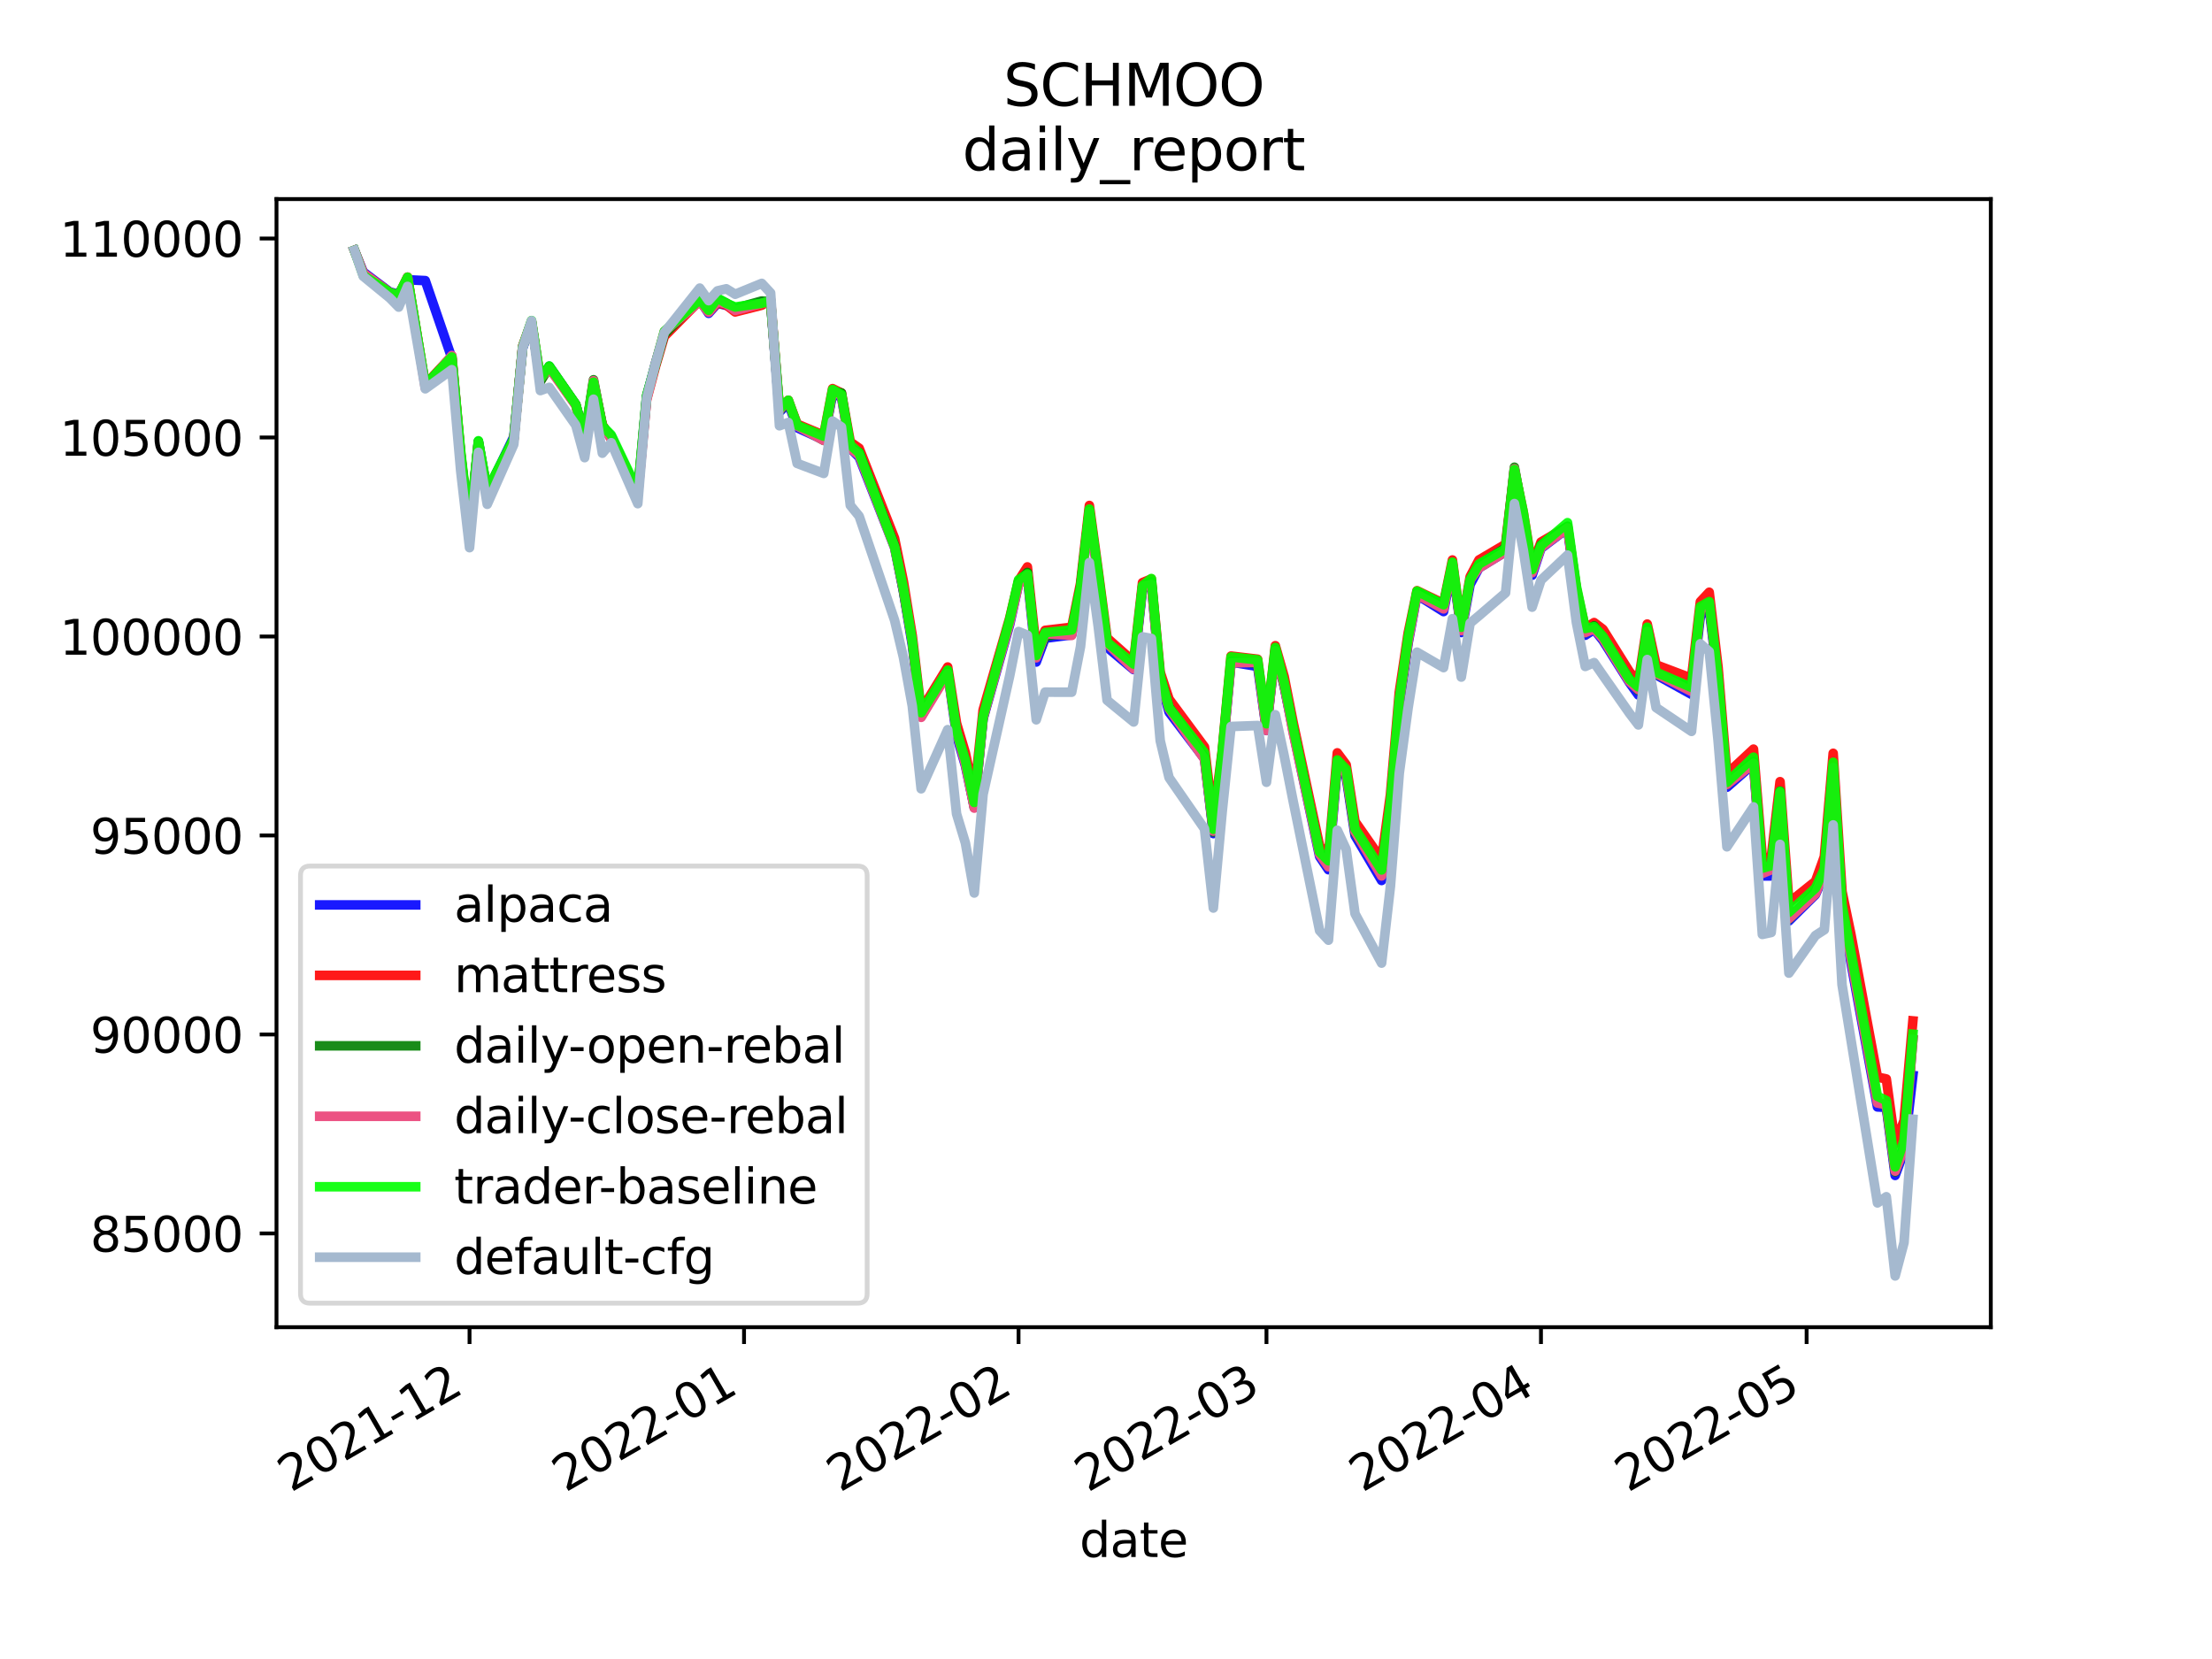 <?xml version="1.0" encoding="utf-8" standalone="no"?>
<!DOCTYPE svg PUBLIC "-//W3C//DTD SVG 1.1//EN"
  "http://www.w3.org/Graphics/SVG/1.1/DTD/svg11.dtd">
<svg height="345.6pt" version="1.1" viewBox="0 0 460.8 345.6" width="460.8pt" xmlns="http://www.w3.org/2000/svg" xmlns:xlink="http://www.w3.org/1999/xlink">
 <defs>
  <style type="text/css">*{stroke-linecap:butt;stroke-linejoin:round;}</style>
 </defs>
 <g id="figure_1">
  <g id="patch_1">
   <path d="M 0 345.6 
L 460.8 345.6 
L 460.8 0 
L 0 0 
z
" style="fill:#ffffff;"/>
  </g>
  <g id="axes_1">
   <g id="patch_2">
    <path d="M 57.6 276.48 
L 414.72 276.48 
L 414.72 41.472 
L 57.6 41.472 
z
" style="fill:#ffffff;"/>
   </g>
   <g id="matplotlib.axis_1">
    <g id="xtick_1">
     <g id="line2d_1">
      <defs>
       <path d="M 0 0 
L 0 3.5 
" id="m6a937d0470" style="stroke:#000000;stroke-width:0.8;"/>
      </defs>
      <g>
       <use style="stroke:#000000;stroke-width:0.8;" x="97.813" xlink:href="#m6a937d0470" y="276.48"/>
      </g>
     </g>
     <g id="text_1">
      <!-- 2021-12 -->
      <g transform="translate(60.588 310.952)rotate(-30)scale(0.1 -0.1)">
       <defs>
        <path d="M 1228 531 
L 3431 531 
L 3431 0 
L 469 0 
L 469 531 
Q 828 903 1448 1529 
Q 2069 2156 2228 2338 
Q 2531 2678 2651 2914 
Q 2772 3150 2772 3378 
Q 2772 3750 2511 3984 
Q 2250 4219 1831 4219 
Q 1534 4219 1204 4116 
Q 875 4013 500 3803 
L 500 4441 
Q 881 4594 1212 4672 
Q 1544 4750 1819 4750 
Q 2544 4750 2975 4387 
Q 3406 4025 3406 3419 
Q 3406 3131 3298 2873 
Q 3191 2616 2906 2266 
Q 2828 2175 2409 1742 
Q 1991 1309 1228 531 
z
" id="DejaVuSans-32" transform="scale(0.016)"/>
        <path d="M 2034 4250 
Q 1547 4250 1301 3770 
Q 1056 3291 1056 2328 
Q 1056 1369 1301 889 
Q 1547 409 2034 409 
Q 2525 409 2770 889 
Q 3016 1369 3016 2328 
Q 3016 3291 2770 3770 
Q 2525 4250 2034 4250 
z
M 2034 4750 
Q 2819 4750 3233 4129 
Q 3647 3509 3647 2328 
Q 3647 1150 3233 529 
Q 2819 -91 2034 -91 
Q 1250 -91 836 529 
Q 422 1150 422 2328 
Q 422 3509 836 4129 
Q 1250 4750 2034 4750 
z
" id="DejaVuSans-30" transform="scale(0.016)"/>
        <path d="M 794 531 
L 1825 531 
L 1825 4091 
L 703 3866 
L 703 4441 
L 1819 4666 
L 2450 4666 
L 2450 531 
L 3481 531 
L 3481 0 
L 794 0 
L 794 531 
z
" id="DejaVuSans-31" transform="scale(0.016)"/>
        <path d="M 313 2009 
L 1997 2009 
L 1997 1497 
L 313 1497 
L 313 2009 
z
" id="DejaVuSans-2d" transform="scale(0.016)"/>
       </defs>
       <use xlink:href="#DejaVuSans-32"/>
       <use x="63.623" xlink:href="#DejaVuSans-30"/>
       <use x="127.246" xlink:href="#DejaVuSans-32"/>
       <use x="190.869" xlink:href="#DejaVuSans-31"/>
       <use x="254.492" xlink:href="#DejaVuSans-2d"/>
       <use x="290.576" xlink:href="#DejaVuSans-31"/>
       <use x="354.199" xlink:href="#DejaVuSans-32"/>
      </g>
     </g>
    </g>
    <g id="xtick_2">
     <g id="line2d_2">
      <g>
       <use style="stroke:#000000;stroke-width:0.8;" x="154.996" xlink:href="#m6a937d0470" y="276.48"/>
      </g>
     </g>
     <g id="text_2">
      <!-- 2022-01 -->
      <g transform="translate(117.772 310.952)rotate(-30)scale(0.1 -0.1)">
       <use xlink:href="#DejaVuSans-32"/>
       <use x="63.623" xlink:href="#DejaVuSans-30"/>
       <use x="127.246" xlink:href="#DejaVuSans-32"/>
       <use x="190.869" xlink:href="#DejaVuSans-32"/>
       <use x="254.492" xlink:href="#DejaVuSans-2d"/>
       <use x="290.576" xlink:href="#DejaVuSans-30"/>
       <use x="354.199" xlink:href="#DejaVuSans-31"/>
      </g>
     </g>
    </g>
    <g id="xtick_3">
     <g id="line2d_3">
      <g>
       <use style="stroke:#000000;stroke-width:0.8;" x="212.18" xlink:href="#m6a937d0470" y="276.48"/>
      </g>
     </g>
     <g id="text_3">
      <!-- 2022-02 -->
      <g transform="translate(174.955 310.952)rotate(-30)scale(0.1 -0.1)">
       <use xlink:href="#DejaVuSans-32"/>
       <use x="63.623" xlink:href="#DejaVuSans-30"/>
       <use x="127.246" xlink:href="#DejaVuSans-32"/>
       <use x="190.869" xlink:href="#DejaVuSans-32"/>
       <use x="254.492" xlink:href="#DejaVuSans-2d"/>
       <use x="290.576" xlink:href="#DejaVuSans-30"/>
       <use x="354.199" xlink:href="#DejaVuSans-32"/>
      </g>
     </g>
    </g>
    <g id="xtick_4">
     <g id="line2d_4">
      <g>
       <use style="stroke:#000000;stroke-width:0.8;" x="263.829" xlink:href="#m6a937d0470" y="276.48"/>
      </g>
     </g>
     <g id="text_4">
      <!-- 2022-03 -->
      <g transform="translate(226.605 310.952)rotate(-30)scale(0.1 -0.1)">
       <defs>
        <path d="M 2597 2516 
Q 3050 2419 3304 2112 
Q 3559 1806 3559 1356 
Q 3559 666 3084 287 
Q 2609 -91 1734 -91 
Q 1441 -91 1130 -33 
Q 819 25 488 141 
L 488 750 
Q 750 597 1062 519 
Q 1375 441 1716 441 
Q 2309 441 2620 675 
Q 2931 909 2931 1356 
Q 2931 1769 2642 2001 
Q 2353 2234 1838 2234 
L 1294 2234 
L 1294 2753 
L 1863 2753 
Q 2328 2753 2575 2939 
Q 2822 3125 2822 3475 
Q 2822 3834 2567 4026 
Q 2313 4219 1838 4219 
Q 1578 4219 1281 4162 
Q 984 4106 628 3988 
L 628 4550 
Q 988 4650 1302 4700 
Q 1616 4750 1894 4750 
Q 2613 4750 3031 4423 
Q 3450 4097 3450 3541 
Q 3450 3153 3228 2886 
Q 3006 2619 2597 2516 
z
" id="DejaVuSans-33" transform="scale(0.016)"/>
       </defs>
       <use xlink:href="#DejaVuSans-32"/>
       <use x="63.623" xlink:href="#DejaVuSans-30"/>
       <use x="127.246" xlink:href="#DejaVuSans-32"/>
       <use x="190.869" xlink:href="#DejaVuSans-32"/>
       <use x="254.492" xlink:href="#DejaVuSans-2d"/>
       <use x="290.576" xlink:href="#DejaVuSans-30"/>
       <use x="354.199" xlink:href="#DejaVuSans-33"/>
      </g>
     </g>
    </g>
    <g id="xtick_5">
     <g id="line2d_5">
      <g>
       <use style="stroke:#000000;stroke-width:0.8;" x="321.013" xlink:href="#m6a937d0470" y="276.48"/>
      </g>
     </g>
     <g id="text_5">
      <!-- 2022-04 -->
      <g transform="translate(283.788 310.952)rotate(-30)scale(0.1 -0.1)">
       <defs>
        <path d="M 2419 4116 
L 825 1625 
L 2419 1625 
L 2419 4116 
z
M 2253 4666 
L 3047 4666 
L 3047 1625 
L 3713 1625 
L 3713 1100 
L 3047 1100 
L 3047 0 
L 2419 0 
L 2419 1100 
L 313 1100 
L 313 1709 
L 2253 4666 
z
" id="DejaVuSans-34" transform="scale(0.016)"/>
       </defs>
       <use xlink:href="#DejaVuSans-32"/>
       <use x="63.623" xlink:href="#DejaVuSans-30"/>
       <use x="127.246" xlink:href="#DejaVuSans-32"/>
       <use x="190.869" xlink:href="#DejaVuSans-32"/>
       <use x="254.492" xlink:href="#DejaVuSans-2d"/>
       <use x="290.576" xlink:href="#DejaVuSans-30"/>
       <use x="354.199" xlink:href="#DejaVuSans-34"/>
      </g>
     </g>
    </g>
    <g id="xtick_6">
     <g id="line2d_6">
      <g>
       <use style="stroke:#000000;stroke-width:0.8;" x="376.352" xlink:href="#m6a937d0470" y="276.48"/>
      </g>
     </g>
     <g id="text_6">
      <!-- 2022-05 -->
      <g transform="translate(339.127 310.952)rotate(-30)scale(0.1 -0.1)">
       <defs>
        <path d="M 691 4666 
L 3169 4666 
L 3169 4134 
L 1269 4134 
L 1269 2991 
Q 1406 3038 1543 3061 
Q 1681 3084 1819 3084 
Q 2600 3084 3056 2656 
Q 3513 2228 3513 1497 
Q 3513 744 3044 326 
Q 2575 -91 1722 -91 
Q 1428 -91 1123 -41 
Q 819 9 494 109 
L 494 744 
Q 775 591 1075 516 
Q 1375 441 1709 441 
Q 2250 441 2565 725 
Q 2881 1009 2881 1497 
Q 2881 1984 2565 2268 
Q 2250 2553 1709 2553 
Q 1456 2553 1204 2497 
Q 953 2441 691 2322 
L 691 4666 
z
" id="DejaVuSans-35" transform="scale(0.016)"/>
       </defs>
       <use xlink:href="#DejaVuSans-32"/>
       <use x="63.623" xlink:href="#DejaVuSans-30"/>
       <use x="127.246" xlink:href="#DejaVuSans-32"/>
       <use x="190.869" xlink:href="#DejaVuSans-32"/>
       <use x="254.492" xlink:href="#DejaVuSans-2d"/>
       <use x="290.576" xlink:href="#DejaVuSans-30"/>
       <use x="354.199" xlink:href="#DejaVuSans-35"/>
      </g>
     </g>
    </g>
    <g id="text_7">
     <!-- date -->
     <g transform="translate(224.885 324.351)scale(0.1 -0.1)">
      <defs>
       <path d="M 2906 2969 
L 2906 4863 
L 3481 4863 
L 3481 0 
L 2906 0 
L 2906 525 
Q 2725 213 2448 61 
Q 2172 -91 1784 -91 
Q 1150 -91 751 415 
Q 353 922 353 1747 
Q 353 2572 751 3078 
Q 1150 3584 1784 3584 
Q 2172 3584 2448 3432 
Q 2725 3281 2906 2969 
z
M 947 1747 
Q 947 1113 1208 752 
Q 1469 391 1925 391 
Q 2381 391 2643 752 
Q 2906 1113 2906 1747 
Q 2906 2381 2643 2742 
Q 2381 3103 1925 3103 
Q 1469 3103 1208 2742 
Q 947 2381 947 1747 
z
" id="DejaVuSans-64" transform="scale(0.016)"/>
       <path d="M 2194 1759 
Q 1497 1759 1228 1600 
Q 959 1441 959 1056 
Q 959 750 1161 570 
Q 1363 391 1709 391 
Q 2188 391 2477 730 
Q 2766 1069 2766 1631 
L 2766 1759 
L 2194 1759 
z
M 3341 1997 
L 3341 0 
L 2766 0 
L 2766 531 
Q 2569 213 2275 61 
Q 1981 -91 1556 -91 
Q 1019 -91 701 211 
Q 384 513 384 1019 
Q 384 1609 779 1909 
Q 1175 2209 1959 2209 
L 2766 2209 
L 2766 2266 
Q 2766 2663 2505 2880 
Q 2244 3097 1772 3097 
Q 1472 3097 1187 3025 
Q 903 2953 641 2809 
L 641 3341 
Q 956 3463 1253 3523 
Q 1550 3584 1831 3584 
Q 2591 3584 2966 3190 
Q 3341 2797 3341 1997 
z
" id="DejaVuSans-61" transform="scale(0.016)"/>
       <path d="M 1172 4494 
L 1172 3500 
L 2356 3500 
L 2356 3053 
L 1172 3053 
L 1172 1153 
Q 1172 725 1289 603 
Q 1406 481 1766 481 
L 2356 481 
L 2356 0 
L 1766 0 
Q 1100 0 847 248 
Q 594 497 594 1153 
L 594 3053 
L 172 3053 
L 172 3500 
L 594 3500 
L 594 4494 
L 1172 4494 
z
" id="DejaVuSans-74" transform="scale(0.016)"/>
       <path d="M 3597 1894 
L 3597 1613 
L 953 1613 
Q 991 1019 1311 708 
Q 1631 397 2203 397 
Q 2534 397 2845 478 
Q 3156 559 3463 722 
L 3463 178 
Q 3153 47 2828 -22 
Q 2503 -91 2169 -91 
Q 1331 -91 842 396 
Q 353 884 353 1716 
Q 353 2575 817 3079 
Q 1281 3584 2069 3584 
Q 2775 3584 3186 3129 
Q 3597 2675 3597 1894 
z
M 3022 2063 
Q 3016 2534 2758 2815 
Q 2500 3097 2075 3097 
Q 1594 3097 1305 2825 
Q 1016 2553 972 2059 
L 3022 2063 
z
" id="DejaVuSans-65" transform="scale(0.016)"/>
      </defs>
      <use xlink:href="#DejaVuSans-64"/>
      <use x="63.477" xlink:href="#DejaVuSans-61"/>
      <use x="124.756" xlink:href="#DejaVuSans-74"/>
      <use x="163.965" xlink:href="#DejaVuSans-65"/>
     </g>
    </g>
   </g>
   <g id="matplotlib.axis_2">
    <g id="ytick_1">
     <g id="line2d_7">
      <defs>
       <path d="M 0 0 
L -3.5 0 
" id="ma9c60aa1f2" style="stroke:#000000;stroke-width:0.8;"/>
      </defs>
      <g>
       <use style="stroke:#000000;stroke-width:0.8;" x="57.6" xlink:href="#ma9c60aa1f2" y="256.95"/>
      </g>
     </g>
     <g id="text_8">
      <!-- 85000 -->
      <g transform="translate(18.788 260.749)scale(0.1 -0.1)">
       <defs>
        <path d="M 2034 2216 
Q 1584 2216 1326 1975 
Q 1069 1734 1069 1313 
Q 1069 891 1326 650 
Q 1584 409 2034 409 
Q 2484 409 2743 651 
Q 3003 894 3003 1313 
Q 3003 1734 2745 1975 
Q 2488 2216 2034 2216 
z
M 1403 2484 
Q 997 2584 770 2862 
Q 544 3141 544 3541 
Q 544 4100 942 4425 
Q 1341 4750 2034 4750 
Q 2731 4750 3128 4425 
Q 3525 4100 3525 3541 
Q 3525 3141 3298 2862 
Q 3072 2584 2669 2484 
Q 3125 2378 3379 2068 
Q 3634 1759 3634 1313 
Q 3634 634 3220 271 
Q 2806 -91 2034 -91 
Q 1263 -91 848 271 
Q 434 634 434 1313 
Q 434 1759 690 2068 
Q 947 2378 1403 2484 
z
M 1172 3481 
Q 1172 3119 1398 2916 
Q 1625 2713 2034 2713 
Q 2441 2713 2670 2916 
Q 2900 3119 2900 3481 
Q 2900 3844 2670 4047 
Q 2441 4250 2034 4250 
Q 1625 4250 1398 4047 
Q 1172 3844 1172 3481 
z
" id="DejaVuSans-38" transform="scale(0.016)"/>
       </defs>
       <use xlink:href="#DejaVuSans-38"/>
       <use x="63.623" xlink:href="#DejaVuSans-35"/>
       <use x="127.246" xlink:href="#DejaVuSans-30"/>
       <use x="190.869" xlink:href="#DejaVuSans-30"/>
       <use x="254.492" xlink:href="#DejaVuSans-30"/>
      </g>
     </g>
    </g>
    <g id="ytick_2">
     <g id="line2d_8">
      <g>
       <use style="stroke:#000000;stroke-width:0.8;" x="57.6" xlink:href="#ma9c60aa1f2" y="215.497"/>
      </g>
     </g>
     <g id="text_9">
      <!-- 90000 -->
      <g transform="translate(18.788 219.296)scale(0.1 -0.1)">
       <defs>
        <path d="M 703 97 
L 703 672 
Q 941 559 1184 500 
Q 1428 441 1663 441 
Q 2288 441 2617 861 
Q 2947 1281 2994 2138 
Q 2813 1869 2534 1725 
Q 2256 1581 1919 1581 
Q 1219 1581 811 2004 
Q 403 2428 403 3163 
Q 403 3881 828 4315 
Q 1253 4750 1959 4750 
Q 2769 4750 3195 4129 
Q 3622 3509 3622 2328 
Q 3622 1225 3098 567 
Q 2575 -91 1691 -91 
Q 1453 -91 1209 -44 
Q 966 3 703 97 
z
M 1959 2075 
Q 2384 2075 2632 2365 
Q 2881 2656 2881 3163 
Q 2881 3666 2632 3958 
Q 2384 4250 1959 4250 
Q 1534 4250 1286 3958 
Q 1038 3666 1038 3163 
Q 1038 2656 1286 2365 
Q 1534 2075 1959 2075 
z
" id="DejaVuSans-39" transform="scale(0.016)"/>
       </defs>
       <use xlink:href="#DejaVuSans-39"/>
       <use x="63.623" xlink:href="#DejaVuSans-30"/>
       <use x="127.246" xlink:href="#DejaVuSans-30"/>
       <use x="190.869" xlink:href="#DejaVuSans-30"/>
       <use x="254.492" xlink:href="#DejaVuSans-30"/>
      </g>
     </g>
    </g>
    <g id="ytick_3">
     <g id="line2d_9">
      <g>
       <use style="stroke:#000000;stroke-width:0.8;" x="57.6" xlink:href="#ma9c60aa1f2" y="174.043"/>
      </g>
     </g>
     <g id="text_10">
      <!-- 95000 -->
      <g transform="translate(18.788 177.842)scale(0.1 -0.1)">
       <use xlink:href="#DejaVuSans-39"/>
       <use x="63.623" xlink:href="#DejaVuSans-35"/>
       <use x="127.246" xlink:href="#DejaVuSans-30"/>
       <use x="190.869" xlink:href="#DejaVuSans-30"/>
       <use x="254.492" xlink:href="#DejaVuSans-30"/>
      </g>
     </g>
    </g>
    <g id="ytick_4">
     <g id="line2d_10">
      <g>
       <use style="stroke:#000000;stroke-width:0.8;" x="57.6" xlink:href="#ma9c60aa1f2" y="132.59"/>
      </g>
     </g>
     <g id="text_11">
      <!-- 100000 -->
      <g transform="translate(12.425 136.389)scale(0.1 -0.1)">
       <use xlink:href="#DejaVuSans-31"/>
       <use x="63.623" xlink:href="#DejaVuSans-30"/>
       <use x="127.246" xlink:href="#DejaVuSans-30"/>
       <use x="190.869" xlink:href="#DejaVuSans-30"/>
       <use x="254.492" xlink:href="#DejaVuSans-30"/>
       <use x="318.115" xlink:href="#DejaVuSans-30"/>
      </g>
     </g>
    </g>
    <g id="ytick_5">
     <g id="line2d_11">
      <g>
       <use style="stroke:#000000;stroke-width:0.8;" x="57.6" xlink:href="#ma9c60aa1f2" y="91.136"/>
      </g>
     </g>
     <g id="text_12">
      <!-- 105000 -->
      <g transform="translate(12.425 94.935)scale(0.1 -0.1)">
       <use xlink:href="#DejaVuSans-31"/>
       <use x="63.623" xlink:href="#DejaVuSans-30"/>
       <use x="127.246" xlink:href="#DejaVuSans-35"/>
       <use x="190.869" xlink:href="#DejaVuSans-30"/>
       <use x="254.492" xlink:href="#DejaVuSans-30"/>
       <use x="318.115" xlink:href="#DejaVuSans-30"/>
      </g>
     </g>
    </g>
    <g id="ytick_6">
     <g id="line2d_12">
      <g>
       <use style="stroke:#000000;stroke-width:0.8;" x="57.6" xlink:href="#ma9c60aa1f2" y="49.683"/>
      </g>
     </g>
     <g id="text_13">
      <!-- 110000 -->
      <g transform="translate(12.425 53.482)scale(0.1 -0.1)">
       <use xlink:href="#DejaVuSans-31"/>
       <use x="63.623" xlink:href="#DejaVuSans-31"/>
       <use x="127.246" xlink:href="#DejaVuSans-30"/>
       <use x="190.869" xlink:href="#DejaVuSans-30"/>
       <use x="254.492" xlink:href="#DejaVuSans-30"/>
       <use x="318.115" xlink:href="#DejaVuSans-30"/>
      </g>
     </g>
    </g>
   </g>
   <g id="line2d_13">
    <path clip-path="url(#pbd7905c8e2)" d="M 73.833 52.154 
L 75.677 56.668 
L 81.211 60.837 
L 83.056 61.289 
L 84.9 58.282 
L 88.59 58.456 
L 94.124 74.59 
L 95.968 94.707 
L 97.813 110.405 
L 99.658 91.97 
L 101.502 102.505 
L 107.036 90.982 
L 108.881 72.512 
L 110.725 67.21 
L 112.57 79.084 
L 114.415 76.287 
L 119.948 84.291 
L 121.793 91.254 
L 123.638 79.776 
L 125.482 88.828 
L 127.327 90.862 
L 132.861 102.884 
L 134.705 82.71 
L 136.55 75.644 
L 138.395 69.46 
L 145.773 62.496 
L 147.618 65.267 
L 149.462 63.174 
L 151.307 63.61 
L 153.152 64.424 
L 158.686 62.964 
L 160.53 62.843 
L 162.375 85.828 
L 164.22 83.976 
L 166.064 89.1 
L 171.598 91.618 
L 173.443 82.064 
L 175.287 82.703 
L 177.132 93.381 
L 178.977 95.229 
L 186.355 114.031 
L 188.2 123.158 
L 190.044 134.373 
L 191.889 149.238 
L 197.423 139.98 
L 199.267 153.185 
L 201.112 159.508 
L 202.957 168.15 
L 204.801 149.733 
L 210.335 130.101 
L 212.18 121.665 
L 214.024 120.11 
L 215.869 137.911 
L 217.714 132.955 
L 223.248 132.255 
L 225.092 123.283 
L 226.937 106.511 
L 228.781 119.993 
L 230.626 134.829 
L 236.16 139.483 
L 238.005 122.754 
L 239.849 121.479 
L 241.694 141.832 
L 243.539 148.349 
L 250.917 158.038 
L 252.762 173.648 
L 254.606 157.772 
L 256.451 137.911 
L 261.985 138.83 
L 263.829 152.182 
L 265.674 135.409 
L 267.519 142.944 
L 269.363 152.234 
L 274.897 178.426 
L 276.742 181.176 
L 278.586 159.404 
L 280.431 161.808 
L 282.276 174.051 
L 287.81 183.419 
L 289.654 168.799 
L 291.499 147.298 
L 293.343 133.988 
L 295.188 123.925 
L 300.722 127.402 
L 302.567 117.854 
L 304.411 131.759 
L 306.256 121.745 
L 308.1 118.317 
L 313.634 114.935 
L 315.479 98.26 
L 317.324 107.814 
L 319.168 119.833 
L 321.013 114.242 
L 326.547 110.042 
L 328.391 123.81 
L 330.236 132.334 
L 332.081 131.114 
L 333.925 133.422 
L 339.459 142.205 
L 341.304 144.77 
L 343.148 131.806 
L 344.993 140.564 
L 352.372 144.648 
L 354.216 128.26 
L 356.061 126.749 
L 357.905 142.28 
L 359.75 163.99 
L 365.284 159.135 
L 367.129 182.469 
L 368.973 182.472 
L 370.818 165.578 
L 372.662 191.843 
L 378.196 186.367 
L 380.041 182.175 
L 381.886 160.782 
L 383.73 190.329 
L 385.575 200.447 
L 391.109 230.593 
L 392.953 230.687 
L 394.798 244.864 
L 396.643 239.89 
L 398.487 224.05 
" style="fill:none;stroke:#0000ff;stroke-linecap:square;stroke-opacity:0.9;stroke-width:2;"/>
   </g>
   <g id="line2d_14">
    <path clip-path="url(#pbd7905c8e2)" d="M 73.833 52.154 
L 75.677 56.928 
L 81.211 60.94 
L 83.056 61.484 
L 84.9 57.744 
L 88.59 80.131 
L 94.124 74.183 
L 95.968 94.392 
L 97.813 110.329 
L 99.658 92.193 
L 101.502 102.548 
L 107.036 91.579 
L 108.881 72.17 
L 110.725 66.962 
L 112.57 79.264 
L 114.415 76.383 
L 119.948 84.306 
L 121.793 91.684 
L 123.638 79.6 
L 125.482 88.483 
L 127.327 91.459 
L 132.861 103.183 
L 134.705 83.286 
L 136.55 76.343 
L 138.395 70.075 
L 145.773 62.593 
L 147.618 64.991 
L 149.462 63.074 
L 151.307 63.539 
L 153.152 64.978 
L 158.686 63.582 
L 160.53 62.42 
L 162.375 85.283 
L 164.22 83.391 
L 166.064 88.355 
L 171.598 90.667 
L 173.443 80.959 
L 175.287 81.871 
L 177.132 92.088 
L 178.977 93.376 
L 186.355 112.127 
L 188.2 121.132 
L 190.044 132.449 
L 191.889 147.986 
L 197.423 138.949 
L 199.267 150.671 
L 201.112 156.865 
L 202.957 165.695 
L 204.801 147.899 
L 210.335 128.761 
L 212.18 121.003 
L 214.024 118.098 
L 215.869 135.346 
L 217.714 131.314 
L 223.248 130.666 
L 225.092 121.529 
L 226.937 105.299 
L 228.781 118.94 
L 230.626 132.904 
L 236.16 137.82 
L 238.005 121.367 
L 239.849 120.611 
L 241.694 140.036 
L 243.539 145.642 
L 250.917 155.602 
L 252.762 170.934 
L 254.606 156.443 
L 256.451 136.673 
L 261.985 137.325 
L 263.829 151.263 
L 265.674 134.513 
L 267.519 140.963 
L 269.363 150.365 
L 274.897 176.205 
L 276.742 178.37 
L 278.586 156.832 
L 280.431 159.307 
L 282.276 171.14 
L 287.81 179.066 
L 289.654 165.546 
L 291.499 144.191 
L 293.343 131.884 
L 295.188 123.059 
L 300.722 125.715 
L 302.567 116.655 
L 304.411 130.82 
L 306.256 120.133 
L 308.1 116.645 
L 313.634 113.382 
L 315.479 97.801 
L 317.324 106.681 
L 319.168 118.059 
L 321.013 112.931 
L 326.547 109.673 
L 328.391 122.625 
L 330.236 130.843 
L 332.081 129.692 
L 333.925 131.091 
L 339.459 139.953 
L 341.304 142.067 
L 343.148 130.004 
L 344.993 138.501 
L 352.372 141.291 
L 354.216 125.347 
L 356.061 123.377 
L 357.905 138.988 
L 359.75 161.217 
L 365.284 156.061 
L 367.129 178.656 
L 368.973 178.679 
L 370.818 162.835 
L 372.662 188.032 
L 378.196 183.597 
L 380.041 178.461 
L 381.886 156.928 
L 383.73 185.74 
L 385.575 194.596 
L 391.109 224.386 
L 392.953 224.767 
L 394.798 238.262 
L 396.643 233.455 
L 398.487 212.673 
" style="fill:none;stroke:#ff0000;stroke-linecap:square;stroke-opacity:0.9;stroke-width:2;"/>
   </g>
   <g id="line2d_15">
    <path clip-path="url(#pbd7905c8e2)" d="M 73.833 52.154 
L 75.677 57.112 
L 81.211 61.269 
L 83.056 61.548 
L 84.9 57.937 
L 88.59 80.211 
L 94.124 74.612 
L 95.968 94.841 
L 97.813 110.697 
L 99.658 91.982 
L 101.502 102.354 
L 107.036 91.41 
L 108.881 72.137 
L 110.725 67.102 
L 112.57 79.475 
L 114.415 76.411 
L 119.948 84.287 
L 121.793 91.097 
L 123.638 79.116 
L 125.482 88.689 
L 127.327 91.138 
L 132.861 102.419 
L 134.705 82.411 
L 136.55 76.01 
L 138.395 69.618 
L 145.773 62.22 
L 147.618 64.767 
L 149.462 62.204 
L 151.307 63.122 
L 153.152 64.246 
L 158.686 62.701 
L 160.53 62.879 
L 162.375 85.601 
L 164.22 83.603 
L 166.064 88.58 
L 171.598 91.754 
L 173.443 81.581 
L 175.287 81.853 
L 177.132 93.28 
L 178.977 94.245 
L 186.355 113.578 
L 188.2 123.163 
L 190.044 133.696 
L 191.889 149.248 
L 197.423 139.769 
L 199.267 152.191 
L 201.112 158.788 
L 202.957 168.179 
L 204.801 149.468 
L 210.335 129.353 
L 212.18 121.191 
L 214.024 119.253 
L 215.869 136.763 
L 217.714 132.561 
L 223.248 131.672 
L 225.092 122.314 
L 226.937 106.413 
L 228.781 119.981 
L 230.626 134.073 
L 236.16 139.041 
L 238.005 122.243 
L 239.849 121.166 
L 241.694 141.009 
L 243.539 147.319 
L 250.917 157.759 
L 252.762 173.317 
L 254.606 157.045 
L 256.451 137.732 
L 261.985 138.166 
L 263.829 151.82 
L 265.674 135.401 
L 267.519 142.923 
L 269.363 151.595 
L 274.897 177.696 
L 276.742 179.907 
L 278.586 158.885 
L 280.431 161.316 
L 282.276 173.458 
L 287.81 181.883 
L 289.654 168.029 
L 291.499 146.499 
L 293.343 133.355 
L 295.188 123.391 
L 300.722 125.98 
L 302.567 117.514 
L 304.411 131.274 
L 306.256 120.758 
L 308.1 117.664 
L 313.634 114.121 
L 315.479 97.336 
L 317.324 107.536 
L 319.168 119.102 
L 321.013 113.521 
L 326.547 109.643 
L 328.391 122.657 
L 330.236 131.771 
L 332.081 130.374 
L 333.925 133.025 
L 339.459 141.507 
L 341.304 143.815 
L 343.148 130.901 
L 344.993 140.44 
L 352.372 143.342 
L 354.216 127.381 
L 356.061 125.931 
L 357.905 141.667 
L 359.75 163.447 
L 365.284 158.571 
L 367.129 181.578 
L 368.973 180.875 
L 370.818 164.8 
L 372.662 191.464 
L 378.196 185.696 
L 380.041 181.479 
L 381.886 159.884 
L 383.73 189.278 
L 385.575 198.966 
L 391.109 229.604 
L 392.953 230.299 
L 394.798 244.113 
L 396.643 238.652 
L 398.487 216.602 
" style="fill:none;stroke:#008000;stroke-linecap:square;stroke-opacity:0.9;stroke-width:2;"/>
   </g>
   <g id="line2d_16">
    <path clip-path="url(#pbd7905c8e2)" d="M 73.833 52.154 
L 75.677 56.895 
L 81.211 61.005 
L 83.056 61.746 
L 84.9 57.732 
L 88.59 80.79 
L 94.124 74.062 
L 95.968 94.895 
L 97.813 110.759 
L 99.658 92.183 
L 101.502 102.493 
L 107.036 91.634 
L 108.881 72.166 
L 110.725 67.037 
L 112.57 78.833 
L 114.415 76.678 
L 119.948 84.451 
L 121.793 91.765 
L 123.638 79.317 
L 125.482 89.02 
L 127.327 91.331 
L 132.861 102.625 
L 134.705 83.146 
L 136.55 75.722 
L 138.395 69.071 
L 145.773 62.786 
L 147.618 65.035 
L 149.462 62.843 
L 151.307 63.355 
L 153.152 64.666 
L 158.686 63.218 
L 160.53 62.726 
L 162.375 85.41 
L 164.22 83.375 
L 166.064 88.731 
L 171.598 91.745 
L 173.443 81.401 
L 175.287 82.48 
L 177.132 93.434 
L 178.977 94.833 
L 186.355 114.033 
L 188.2 122.806 
L 190.044 133.716 
L 191.889 149.438 
L 197.423 140.321 
L 199.267 152.347 
L 201.112 159.197 
L 202.957 168.341 
L 204.801 149.533 
L 210.335 129.743 
L 212.18 121.807 
L 214.024 119.809 
L 215.869 137.028 
L 217.714 131.999 
L 223.248 132.368 
L 225.092 123.15 
L 226.937 106.589 
L 228.781 120.463 
L 230.626 134.02 
L 236.16 139.366 
L 238.005 122.159 
L 239.849 121.747 
L 241.694 141.452 
L 243.539 147.633 
L 250.917 158.156 
L 252.762 173.138 
L 254.606 157.628 
L 256.451 138.101 
L 261.985 137.97 
L 263.829 152.173 
L 265.674 135.564 
L 267.519 142.686 
L 269.363 152.501 
L 274.897 177.985 
L 276.742 180.561 
L 278.586 158.672 
L 280.431 161.163 
L 282.276 173.221 
L 287.81 182.471 
L 289.654 168.059 
L 291.499 146.047 
L 293.343 133.63 
L 295.188 123.847 
L 300.722 126.841 
L 302.567 117.361 
L 304.411 131.362 
L 306.256 120.801 
L 308.1 118.312 
L 313.634 114.938 
L 315.479 97.658 
L 317.324 107.672 
L 319.168 119.301 
L 321.013 114.09 
L 326.547 109.984 
L 328.391 122.954 
L 330.236 131.771 
L 332.081 130.995 
L 333.925 133.037 
L 339.459 141.995 
L 341.304 143.666 
L 343.148 131.562 
L 344.993 140.284 
L 352.372 144.038 
L 354.216 126.993 
L 356.061 125.61 
L 357.905 141.935 
L 359.75 163.426 
L 365.284 159.031 
L 367.129 181.951 
L 368.973 181.195 
L 370.818 165.163 
L 372.662 191.385 
L 378.196 186.211 
L 380.041 181.731 
L 381.886 159.878 
L 383.73 189.525 
L 385.575 199.549 
L 391.109 229.78 
L 392.953 230.152 
L 394.798 243.967 
L 396.643 239.364 
L 398.487 216.541 
" style="fill:none;stroke:#ec5283;stroke-linecap:square;stroke-width:2;"/>
   </g>
   <g id="line2d_17">
    <path clip-path="url(#pbd7905c8e2)" d="M 73.833 52.154 
L 75.677 57.391 
L 81.211 60.961 
L 83.056 61.424 
L 84.9 57.751 
L 88.59 80.211 
L 94.124 74.377 
L 95.968 94.035 
L 97.813 109.98 
L 99.658 91.817 
L 101.502 102.068 
L 107.036 91.406 
L 108.881 72.304 
L 110.725 66.781 
L 112.57 78.893 
L 114.415 76.244 
L 119.948 84.243 
L 121.793 91.159 
L 123.638 79.616 
L 125.482 88.733 
L 127.327 90.599 
L 132.861 102.245 
L 134.705 82.541 
L 136.55 75.805 
L 138.395 69.036 
L 145.773 62.363 
L 147.618 64.629 
L 149.462 62.069 
L 151.307 63.196 
L 153.152 63.951 
L 158.686 63.167 
L 160.53 62.674 
L 162.375 85.173 
L 164.22 83.378 
L 166.064 88.599 
L 171.598 90.867 
L 173.443 81.142 
L 175.287 82.178 
L 177.132 92.667 
L 178.977 94.351 
L 186.355 113.868 
L 188.2 122.505 
L 190.044 133.511 
L 191.889 148.458 
L 197.423 139.608 
L 199.267 152.327 
L 201.112 158.322 
L 202.957 167.165 
L 204.801 149.154 
L 210.335 129.023 
L 212.18 120.79 
L 214.024 119.558 
L 215.869 136.542 
L 217.714 131.776 
L 223.248 131.231 
L 225.092 122.341 
L 226.937 106.049 
L 228.781 119.354 
L 230.626 133.767 
L 236.16 138.336 
L 238.005 121.989 
L 239.849 120.521 
L 241.694 140.802 
L 243.539 147.429 
L 250.917 156.795 
L 252.762 172.755 
L 254.606 156.687 
L 256.451 136.852 
L 261.985 137.462 
L 263.829 150.776 
L 265.674 134.88 
L 267.519 142.109 
L 269.363 151.365 
L 274.897 177.467 
L 276.742 179.325 
L 278.586 158.317 
L 280.431 160.235 
L 282.276 172.612 
L 287.81 181.224 
L 289.654 167.123 
L 291.499 145.679 
L 293.343 132.701 
L 295.188 123.131 
L 300.722 125.974 
L 302.567 117.115 
L 304.411 130.675 
L 306.256 120.716 
L 308.1 117.497 
L 313.634 114.329 
L 315.479 97.82 
L 317.324 106.692 
L 319.168 118.66 
L 321.013 113.624 
L 326.547 108.883 
L 328.391 122.127 
L 330.236 130.923 
L 332.081 130.556 
L 333.925 132.565 
L 339.459 141.538 
L 341.304 143.096 
L 343.148 130.666 
L 344.993 140.024 
L 352.372 143.206 
L 354.216 126.359 
L 356.061 125.329 
L 357.905 141.093 
L 359.75 162.976 
L 365.284 157.736 
L 367.129 180.849 
L 368.973 180.341 
L 370.818 164.86 
L 372.662 190.048 
L 378.196 185.001 
L 380.041 181.053 
L 381.886 158.803 
L 383.73 188.483 
L 385.575 198.269 
L 391.109 228.379 
L 392.953 229.259 
L 394.798 243.066 
L 396.643 237.528 
L 398.487 215.446 
" style="fill:none;stroke:#00ff00;stroke-linecap:square;stroke-opacity:0.9;stroke-width:2;"/>
   </g>
   <g id="line2d_18">
    <path clip-path="url(#pbd7905c8e2)" d="M 73.833 52.154 
L 75.677 57.556 
L 81.211 62.089 
L 83.056 63.976 
L 84.9 59.666 
L 88.59 80.993 
L 94.124 77.014 
L 95.968 98.082 
L 97.813 114.088 
L 99.658 94.232 
L 101.502 105.053 
L 107.036 92.58 
L 108.881 72.472 
L 110.725 66.814 
L 112.57 81.364 
L 114.415 80.7 
L 119.948 88.578 
L 121.793 95.333 
L 123.638 83.166 
L 125.482 94.411 
L 127.327 92.229 
L 132.861 104.922 
L 134.705 82.937 
L 136.55 75.758 
L 138.395 69.276 
L 145.773 60.018 
L 147.618 62.627 
L 149.462 60.593 
L 151.307 60.162 
L 153.152 61.299 
L 158.686 59.034 
L 160.53 61.018 
L 162.375 88.693 
L 164.22 88.008 
L 166.064 96.537 
L 171.598 98.623 
L 173.443 87.72 
L 175.287 88.945 
L 177.132 105.267 
L 178.977 107.527 
L 186.355 129.2 
L 188.2 136.942 
L 190.044 147.075 
L 191.889 164.317 
L 197.423 152.002 
L 199.267 169.534 
L 201.112 175.619 
L 202.957 186.026 
L 204.801 165.454 
L 210.335 140.796 
L 212.18 131.561 
L 214.024 132.32 
L 215.869 149.945 
L 217.714 144.184 
L 223.248 144.198 
L 225.092 134.717 
L 226.937 117.194 
L 228.781 130.529 
L 230.626 145.876 
L 236.16 150.401 
L 238.005 132.671 
L 239.849 132.998 
L 241.694 154.299 
L 243.539 162.002 
L 250.917 172.658 
L 252.762 189.157 
L 254.606 169.119 
L 256.451 151.341 
L 261.985 151.143 
L 263.829 162.958 
L 265.674 148.898 
L 267.519 157.453 
L 269.363 166.773 
L 274.897 193.859 
L 276.742 195.856 
L 278.586 172.96 
L 280.431 176.938 
L 282.276 190.339 
L 287.81 200.632 
L 289.654 184.627 
L 291.499 161.057 
L 293.343 147.425 
L 295.188 135.856 
L 300.722 139.073 
L 302.567 128.889 
L 304.411 141.047 
L 306.256 129.805 
L 308.1 128.269 
L 313.634 123.507 
L 315.479 104.902 
L 317.324 114.566 
L 319.168 126.48 
L 321.013 120.859 
L 326.547 115.641 
L 328.391 129.682 
L 330.236 138.833 
L 332.081 138.033 
L 333.925 140.69 
L 339.459 148.597 
L 341.304 151.017 
L 343.148 137.396 
L 344.993 147.399 
L 352.372 152.361 
L 354.216 134.113 
L 356.061 135.731 
L 357.905 154.26 
L 359.75 176.402 
L 365.284 168.086 
L 367.129 194.656 
L 368.973 194.255 
L 370.818 175.901 
L 372.662 202.716 
L 378.196 194.875 
L 380.041 193.689 
L 381.886 171.845 
L 383.73 205.126 
L 385.575 216.501 
L 391.109 250.588 
L 392.953 249.302 
L 394.798 265.798 
L 396.643 258.862 
L 398.487 233.159 
" style="fill:none;stroke:#a5b9cf;stroke-linecap:square;stroke-width:2;"/>
   </g>
   <g id="patch_3">
    <path d="M 57.6 276.48 
L 57.6 41.472 
" style="fill:none;stroke:#000000;stroke-linecap:square;stroke-linejoin:miter;stroke-width:0.8;"/>
   </g>
   <g id="patch_4">
    <path d="M 414.72 276.48 
L 414.72 41.472 
" style="fill:none;stroke:#000000;stroke-linecap:square;stroke-linejoin:miter;stroke-width:0.8;"/>
   </g>
   <g id="patch_5">
    <path d="M 57.6 276.48 
L 414.72 276.48 
" style="fill:none;stroke:#000000;stroke-linecap:square;stroke-linejoin:miter;stroke-width:0.8;"/>
   </g>
   <g id="patch_6">
    <path d="M 57.6 41.472 
L 414.72 41.472 
" style="fill:none;stroke:#000000;stroke-linecap:square;stroke-linejoin:miter;stroke-width:0.8;"/>
   </g>
   <g id="text_14">
    <!-- SCHMOO -->
    <g transform="translate(209.026 22.035)scale(0.12 -0.12)">
     <defs>
      <path d="M 3425 4513 
L 3425 3897 
Q 3066 4069 2747 4153 
Q 2428 4238 2131 4238 
Q 1616 4238 1336 4038 
Q 1056 3838 1056 3469 
Q 1056 3159 1242 3001 
Q 1428 2844 1947 2747 
L 2328 2669 
Q 3034 2534 3370 2195 
Q 3706 1856 3706 1288 
Q 3706 609 3251 259 
Q 2797 -91 1919 -91 
Q 1588 -91 1214 -16 
Q 841 59 441 206 
L 441 856 
Q 825 641 1194 531 
Q 1563 422 1919 422 
Q 2459 422 2753 634 
Q 3047 847 3047 1241 
Q 3047 1584 2836 1778 
Q 2625 1972 2144 2069 
L 1759 2144 
Q 1053 2284 737 2584 
Q 422 2884 422 3419 
Q 422 4038 858 4394 
Q 1294 4750 2059 4750 
Q 2388 4750 2728 4690 
Q 3069 4631 3425 4513 
z
" id="DejaVuSans-53" transform="scale(0.016)"/>
      <path d="M 4122 4306 
L 4122 3641 
Q 3803 3938 3442 4084 
Q 3081 4231 2675 4231 
Q 1875 4231 1450 3742 
Q 1025 3253 1025 2328 
Q 1025 1406 1450 917 
Q 1875 428 2675 428 
Q 3081 428 3442 575 
Q 3803 722 4122 1019 
L 4122 359 
Q 3791 134 3420 21 
Q 3050 -91 2638 -91 
Q 1578 -91 968 557 
Q 359 1206 359 2328 
Q 359 3453 968 4101 
Q 1578 4750 2638 4750 
Q 3056 4750 3426 4639 
Q 3797 4528 4122 4306 
z
" id="DejaVuSans-43" transform="scale(0.016)"/>
      <path d="M 628 4666 
L 1259 4666 
L 1259 2753 
L 3553 2753 
L 3553 4666 
L 4184 4666 
L 4184 0 
L 3553 0 
L 3553 2222 
L 1259 2222 
L 1259 0 
L 628 0 
L 628 4666 
z
" id="DejaVuSans-48" transform="scale(0.016)"/>
      <path d="M 628 4666 
L 1569 4666 
L 2759 1491 
L 3956 4666 
L 4897 4666 
L 4897 0 
L 4281 0 
L 4281 4097 
L 3078 897 
L 2444 897 
L 1241 4097 
L 1241 0 
L 628 0 
L 628 4666 
z
" id="DejaVuSans-4d" transform="scale(0.016)"/>
      <path d="M 2522 4238 
Q 1834 4238 1429 3725 
Q 1025 3213 1025 2328 
Q 1025 1447 1429 934 
Q 1834 422 2522 422 
Q 3209 422 3611 934 
Q 4013 1447 4013 2328 
Q 4013 3213 3611 3725 
Q 3209 4238 2522 4238 
z
M 2522 4750 
Q 3503 4750 4090 4092 
Q 4678 3434 4678 2328 
Q 4678 1225 4090 567 
Q 3503 -91 2522 -91 
Q 1538 -91 948 565 
Q 359 1222 359 2328 
Q 359 3434 948 4092 
Q 1538 4750 2522 4750 
z
" id="DejaVuSans-4f" transform="scale(0.016)"/>
     </defs>
     <use xlink:href="#DejaVuSans-53"/>
     <use x="63.477" xlink:href="#DejaVuSans-43"/>
     <use x="133.301" xlink:href="#DejaVuSans-48"/>
     <use x="208.496" xlink:href="#DejaVuSans-4d"/>
     <use x="294.775" xlink:href="#DejaVuSans-4f"/>
     <use x="373.486" xlink:href="#DejaVuSans-4f"/>
    </g>
    <!-- daily_report -->
    <g transform="translate(200.467 35.472)scale(0.12 -0.12)">
     <defs>
      <path d="M 603 3500 
L 1178 3500 
L 1178 0 
L 603 0 
L 603 3500 
z
M 603 4863 
L 1178 4863 
L 1178 4134 
L 603 4134 
L 603 4863 
z
" id="DejaVuSans-69" transform="scale(0.016)"/>
      <path d="M 603 4863 
L 1178 4863 
L 1178 0 
L 603 0 
L 603 4863 
z
" id="DejaVuSans-6c" transform="scale(0.016)"/>
      <path d="M 2059 -325 
Q 1816 -950 1584 -1140 
Q 1353 -1331 966 -1331 
L 506 -1331 
L 506 -850 
L 844 -850 
Q 1081 -850 1212 -737 
Q 1344 -625 1503 -206 
L 1606 56 
L 191 3500 
L 800 3500 
L 1894 763 
L 2988 3500 
L 3597 3500 
L 2059 -325 
z
" id="DejaVuSans-79" transform="scale(0.016)"/>
      <path d="M 3263 -1063 
L 3263 -1509 
L -63 -1509 
L -63 -1063 
L 3263 -1063 
z
" id="DejaVuSans-5f" transform="scale(0.016)"/>
      <path d="M 2631 2963 
Q 2534 3019 2420 3045 
Q 2306 3072 2169 3072 
Q 1681 3072 1420 2755 
Q 1159 2438 1159 1844 
L 1159 0 
L 581 0 
L 581 3500 
L 1159 3500 
L 1159 2956 
Q 1341 3275 1631 3429 
Q 1922 3584 2338 3584 
Q 2397 3584 2469 3576 
Q 2541 3569 2628 3553 
L 2631 2963 
z
" id="DejaVuSans-72" transform="scale(0.016)"/>
      <path d="M 1159 525 
L 1159 -1331 
L 581 -1331 
L 581 3500 
L 1159 3500 
L 1159 2969 
Q 1341 3281 1617 3432 
Q 1894 3584 2278 3584 
Q 2916 3584 3314 3078 
Q 3713 2572 3713 1747 
Q 3713 922 3314 415 
Q 2916 -91 2278 -91 
Q 1894 -91 1617 61 
Q 1341 213 1159 525 
z
M 3116 1747 
Q 3116 2381 2855 2742 
Q 2594 3103 2138 3103 
Q 1681 3103 1420 2742 
Q 1159 2381 1159 1747 
Q 1159 1113 1420 752 
Q 1681 391 2138 391 
Q 2594 391 2855 752 
Q 3116 1113 3116 1747 
z
" id="DejaVuSans-70" transform="scale(0.016)"/>
      <path d="M 1959 3097 
Q 1497 3097 1228 2736 
Q 959 2375 959 1747 
Q 959 1119 1226 758 
Q 1494 397 1959 397 
Q 2419 397 2687 759 
Q 2956 1122 2956 1747 
Q 2956 2369 2687 2733 
Q 2419 3097 1959 3097 
z
M 1959 3584 
Q 2709 3584 3137 3096 
Q 3566 2609 3566 1747 
Q 3566 888 3137 398 
Q 2709 -91 1959 -91 
Q 1206 -91 779 398 
Q 353 888 353 1747 
Q 353 2609 779 3096 
Q 1206 3584 1959 3584 
z
" id="DejaVuSans-6f" transform="scale(0.016)"/>
     </defs>
     <use xlink:href="#DejaVuSans-64"/>
     <use x="63.477" xlink:href="#DejaVuSans-61"/>
     <use x="124.756" xlink:href="#DejaVuSans-69"/>
     <use x="152.539" xlink:href="#DejaVuSans-6c"/>
     <use x="180.322" xlink:href="#DejaVuSans-79"/>
     <use x="239.502" xlink:href="#DejaVuSans-5f"/>
     <use x="289.502" xlink:href="#DejaVuSans-72"/>
     <use x="328.365" xlink:href="#DejaVuSans-65"/>
     <use x="389.889" xlink:href="#DejaVuSans-70"/>
     <use x="453.365" xlink:href="#DejaVuSans-6f"/>
     <use x="514.547" xlink:href="#DejaVuSans-72"/>
     <use x="555.66" xlink:href="#DejaVuSans-74"/>
    </g>
   </g>
   <g id="legend_1">
    <g id="patch_7">
     <path d="M 64.6 271.48 
L 178.644 271.48 
Q 180.644 271.48 180.644 269.48 
L 180.644 182.411 
Q 180.644 180.411 178.644 180.411 
L 64.6 180.411 
Q 62.6 180.411 62.6 182.411 
L 62.6 269.48 
Q 62.6 271.48 64.6 271.48 
z
" style="fill:#ffffff;opacity:0.8;stroke:#cccccc;stroke-linejoin:miter;"/>
    </g>
    <g id="line2d_19">
     <path d="M 66.6 188.51 
L 86.6 188.51 
" style="fill:none;stroke:#0000ff;stroke-linecap:square;stroke-opacity:0.9;stroke-width:2;"/>
    </g>
    <g id="line2d_20"/>
    <g id="text_15">
     <!-- alpaca -->
     <g transform="translate(94.6 192.01)scale(0.1 -0.1)">
      <defs>
       <path d="M 3122 3366 
L 3122 2828 
Q 2878 2963 2633 3030 
Q 2388 3097 2138 3097 
Q 1578 3097 1268 2742 
Q 959 2388 959 1747 
Q 959 1106 1268 751 
Q 1578 397 2138 397 
Q 2388 397 2633 464 
Q 2878 531 3122 666 
L 3122 134 
Q 2881 22 2623 -34 
Q 2366 -91 2075 -91 
Q 1284 -91 818 406 
Q 353 903 353 1747 
Q 353 2603 823 3093 
Q 1294 3584 2113 3584 
Q 2378 3584 2631 3529 
Q 2884 3475 3122 3366 
z
" id="DejaVuSans-63" transform="scale(0.016)"/>
      </defs>
      <use xlink:href="#DejaVuSans-61"/>
      <use x="61.279" xlink:href="#DejaVuSans-6c"/>
      <use x="89.062" xlink:href="#DejaVuSans-70"/>
      <use x="152.539" xlink:href="#DejaVuSans-61"/>
      <use x="213.818" xlink:href="#DejaVuSans-63"/>
      <use x="268.799" xlink:href="#DejaVuSans-61"/>
     </g>
    </g>
    <g id="line2d_21">
     <path d="M 66.6 203.188 
L 86.6 203.188 
" style="fill:none;stroke:#ff0000;stroke-linecap:square;stroke-opacity:0.9;stroke-width:2;"/>
    </g>
    <g id="line2d_22"/>
    <g id="text_16">
     <!-- mattress -->
     <g transform="translate(94.6 206.688)scale(0.1 -0.1)">
      <defs>
       <path d="M 3328 2828 
Q 3544 3216 3844 3400 
Q 4144 3584 4550 3584 
Q 5097 3584 5394 3201 
Q 5691 2819 5691 2113 
L 5691 0 
L 5113 0 
L 5113 2094 
Q 5113 2597 4934 2840 
Q 4756 3084 4391 3084 
Q 3944 3084 3684 2787 
Q 3425 2491 3425 1978 
L 3425 0 
L 2847 0 
L 2847 2094 
Q 2847 2600 2669 2842 
Q 2491 3084 2119 3084 
Q 1678 3084 1418 2786 
Q 1159 2488 1159 1978 
L 1159 0 
L 581 0 
L 581 3500 
L 1159 3500 
L 1159 2956 
Q 1356 3278 1631 3431 
Q 1906 3584 2284 3584 
Q 2666 3584 2933 3390 
Q 3200 3197 3328 2828 
z
" id="DejaVuSans-6d" transform="scale(0.016)"/>
       <path d="M 2834 3397 
L 2834 2853 
Q 2591 2978 2328 3040 
Q 2066 3103 1784 3103 
Q 1356 3103 1142 2972 
Q 928 2841 928 2578 
Q 928 2378 1081 2264 
Q 1234 2150 1697 2047 
L 1894 2003 
Q 2506 1872 2764 1633 
Q 3022 1394 3022 966 
Q 3022 478 2636 193 
Q 2250 -91 1575 -91 
Q 1294 -91 989 -36 
Q 684 19 347 128 
L 347 722 
Q 666 556 975 473 
Q 1284 391 1588 391 
Q 1994 391 2212 530 
Q 2431 669 2431 922 
Q 2431 1156 2273 1281 
Q 2116 1406 1581 1522 
L 1381 1569 
Q 847 1681 609 1914 
Q 372 2147 372 2553 
Q 372 3047 722 3315 
Q 1072 3584 1716 3584 
Q 2034 3584 2315 3537 
Q 2597 3491 2834 3397 
z
" id="DejaVuSans-73" transform="scale(0.016)"/>
      </defs>
      <use xlink:href="#DejaVuSans-6d"/>
      <use x="97.412" xlink:href="#DejaVuSans-61"/>
      <use x="158.691" xlink:href="#DejaVuSans-74"/>
      <use x="197.9" xlink:href="#DejaVuSans-74"/>
      <use x="237.109" xlink:href="#DejaVuSans-72"/>
      <use x="275.973" xlink:href="#DejaVuSans-65"/>
      <use x="337.496" xlink:href="#DejaVuSans-73"/>
      <use x="389.596" xlink:href="#DejaVuSans-73"/>
     </g>
    </g>
    <g id="line2d_23">
     <path d="M 66.6 217.866 
L 86.6 217.866 
" style="fill:none;stroke:#008000;stroke-linecap:square;stroke-opacity:0.9;stroke-width:2;"/>
    </g>
    <g id="line2d_24"/>
    <g id="text_17">
     <!-- daily-open-rebal -->
     <g transform="translate(94.6 221.366)scale(0.1 -0.1)">
      <defs>
       <path d="M 3513 2113 
L 3513 0 
L 2938 0 
L 2938 2094 
Q 2938 2591 2744 2837 
Q 2550 3084 2163 3084 
Q 1697 3084 1428 2787 
Q 1159 2491 1159 1978 
L 1159 0 
L 581 0 
L 581 3500 
L 1159 3500 
L 1159 2956 
Q 1366 3272 1645 3428 
Q 1925 3584 2291 3584 
Q 2894 3584 3203 3211 
Q 3513 2838 3513 2113 
z
" id="DejaVuSans-6e" transform="scale(0.016)"/>
       <path d="M 3116 1747 
Q 3116 2381 2855 2742 
Q 2594 3103 2138 3103 
Q 1681 3103 1420 2742 
Q 1159 2381 1159 1747 
Q 1159 1113 1420 752 
Q 1681 391 2138 391 
Q 2594 391 2855 752 
Q 3116 1113 3116 1747 
z
M 1159 2969 
Q 1341 3281 1617 3432 
Q 1894 3584 2278 3584 
Q 2916 3584 3314 3078 
Q 3713 2572 3713 1747 
Q 3713 922 3314 415 
Q 2916 -91 2278 -91 
Q 1894 -91 1617 61 
Q 1341 213 1159 525 
L 1159 0 
L 581 0 
L 581 4863 
L 1159 4863 
L 1159 2969 
z
" id="DejaVuSans-62" transform="scale(0.016)"/>
      </defs>
      <use xlink:href="#DejaVuSans-64"/>
      <use x="63.477" xlink:href="#DejaVuSans-61"/>
      <use x="124.756" xlink:href="#DejaVuSans-69"/>
      <use x="152.539" xlink:href="#DejaVuSans-6c"/>
      <use x="180.322" xlink:href="#DejaVuSans-79"/>
      <use x="237.752" xlink:href="#DejaVuSans-2d"/>
      <use x="275.711" xlink:href="#DejaVuSans-6f"/>
      <use x="336.893" xlink:href="#DejaVuSans-70"/>
      <use x="400.369" xlink:href="#DejaVuSans-65"/>
      <use x="461.893" xlink:href="#DejaVuSans-6e"/>
      <use x="525.271" xlink:href="#DejaVuSans-2d"/>
      <use x="561.355" xlink:href="#DejaVuSans-72"/>
      <use x="600.219" xlink:href="#DejaVuSans-65"/>
      <use x="661.742" xlink:href="#DejaVuSans-62"/>
      <use x="725.219" xlink:href="#DejaVuSans-61"/>
      <use x="786.498" xlink:href="#DejaVuSans-6c"/>
     </g>
    </g>
    <g id="line2d_25">
     <path d="M 66.6 232.544 
L 86.6 232.544 
" style="fill:none;stroke:#ec5283;stroke-linecap:square;stroke-width:2;"/>
    </g>
    <g id="line2d_26"/>
    <g id="text_18">
     <!-- daily-close-rebal -->
     <g transform="translate(94.6 236.044)scale(0.1 -0.1)">
      <use xlink:href="#DejaVuSans-64"/>
      <use x="63.477" xlink:href="#DejaVuSans-61"/>
      <use x="124.756" xlink:href="#DejaVuSans-69"/>
      <use x="152.539" xlink:href="#DejaVuSans-6c"/>
      <use x="180.322" xlink:href="#DejaVuSans-79"/>
      <use x="237.752" xlink:href="#DejaVuSans-2d"/>
      <use x="273.836" xlink:href="#DejaVuSans-63"/>
      <use x="328.816" xlink:href="#DejaVuSans-6c"/>
      <use x="356.6" xlink:href="#DejaVuSans-6f"/>
      <use x="417.781" xlink:href="#DejaVuSans-73"/>
      <use x="469.881" xlink:href="#DejaVuSans-65"/>
      <use x="531.404" xlink:href="#DejaVuSans-2d"/>
      <use x="567.488" xlink:href="#DejaVuSans-72"/>
      <use x="606.352" xlink:href="#DejaVuSans-65"/>
      <use x="667.875" xlink:href="#DejaVuSans-62"/>
      <use x="731.352" xlink:href="#DejaVuSans-61"/>
      <use x="792.631" xlink:href="#DejaVuSans-6c"/>
     </g>
    </g>
    <g id="line2d_27">
     <path d="M 66.6 247.222 
L 86.6 247.222 
" style="fill:none;stroke:#00ff00;stroke-linecap:square;stroke-opacity:0.9;stroke-width:2;"/>
    </g>
    <g id="line2d_28"/>
    <g id="text_19">
     <!-- trader-baseline -->
     <g transform="translate(94.6 250.722)scale(0.1 -0.1)">
      <use xlink:href="#DejaVuSans-74"/>
      <use x="39.209" xlink:href="#DejaVuSans-72"/>
      <use x="80.322" xlink:href="#DejaVuSans-61"/>
      <use x="141.602" xlink:href="#DejaVuSans-64"/>
      <use x="205.078" xlink:href="#DejaVuSans-65"/>
      <use x="266.602" xlink:href="#DejaVuSans-72"/>
      <use x="301.34" xlink:href="#DejaVuSans-2d"/>
      <use x="337.424" xlink:href="#DejaVuSans-62"/>
      <use x="400.9" xlink:href="#DejaVuSans-61"/>
      <use x="462.18" xlink:href="#DejaVuSans-73"/>
      <use x="514.279" xlink:href="#DejaVuSans-65"/>
      <use x="575.803" xlink:href="#DejaVuSans-6c"/>
      <use x="603.586" xlink:href="#DejaVuSans-69"/>
      <use x="631.369" xlink:href="#DejaVuSans-6e"/>
      <use x="694.748" xlink:href="#DejaVuSans-65"/>
     </g>
    </g>
    <g id="line2d_29">
     <path d="M 66.6 261.9 
L 86.6 261.9 
" style="fill:none;stroke:#a5b9cf;stroke-linecap:square;stroke-width:2;"/>
    </g>
    <g id="line2d_30"/>
    <g id="text_20">
     <!-- default-cfg -->
     <g transform="translate(94.6 265.4)scale(0.1 -0.1)">
      <defs>
       <path d="M 2375 4863 
L 2375 4384 
L 1825 4384 
Q 1516 4384 1395 4259 
Q 1275 4134 1275 3809 
L 1275 3500 
L 2222 3500 
L 2222 3053 
L 1275 3053 
L 1275 0 
L 697 0 
L 697 3053 
L 147 3053 
L 147 3500 
L 697 3500 
L 697 3744 
Q 697 4328 969 4595 
Q 1241 4863 1831 4863 
L 2375 4863 
z
" id="DejaVuSans-66" transform="scale(0.016)"/>
       <path d="M 544 1381 
L 544 3500 
L 1119 3500 
L 1119 1403 
Q 1119 906 1312 657 
Q 1506 409 1894 409 
Q 2359 409 2629 706 
Q 2900 1003 2900 1516 
L 2900 3500 
L 3475 3500 
L 3475 0 
L 2900 0 
L 2900 538 
Q 2691 219 2414 64 
Q 2138 -91 1772 -91 
Q 1169 -91 856 284 
Q 544 659 544 1381 
z
M 1991 3584 
L 1991 3584 
z
" id="DejaVuSans-75" transform="scale(0.016)"/>
       <path d="M 2906 1791 
Q 2906 2416 2648 2759 
Q 2391 3103 1925 3103 
Q 1463 3103 1205 2759 
Q 947 2416 947 1791 
Q 947 1169 1205 825 
Q 1463 481 1925 481 
Q 2391 481 2648 825 
Q 2906 1169 2906 1791 
z
M 3481 434 
Q 3481 -459 3084 -895 
Q 2688 -1331 1869 -1331 
Q 1566 -1331 1297 -1286 
Q 1028 -1241 775 -1147 
L 775 -588 
Q 1028 -725 1275 -790 
Q 1522 -856 1778 -856 
Q 2344 -856 2625 -561 
Q 2906 -266 2906 331 
L 2906 616 
Q 2728 306 2450 153 
Q 2172 0 1784 0 
Q 1141 0 747 490 
Q 353 981 353 1791 
Q 353 2603 747 3093 
Q 1141 3584 1784 3584 
Q 2172 3584 2450 3431 
Q 2728 3278 2906 2969 
L 2906 3500 
L 3481 3500 
L 3481 434 
z
" id="DejaVuSans-67" transform="scale(0.016)"/>
      </defs>
      <use xlink:href="#DejaVuSans-64"/>
      <use x="63.477" xlink:href="#DejaVuSans-65"/>
      <use x="125" xlink:href="#DejaVuSans-66"/>
      <use x="160.205" xlink:href="#DejaVuSans-61"/>
      <use x="221.484" xlink:href="#DejaVuSans-75"/>
      <use x="284.863" xlink:href="#DejaVuSans-6c"/>
      <use x="312.646" xlink:href="#DejaVuSans-74"/>
      <use x="351.855" xlink:href="#DejaVuSans-2d"/>
      <use x="387.939" xlink:href="#DejaVuSans-63"/>
      <use x="442.92" xlink:href="#DejaVuSans-66"/>
      <use x="478.125" xlink:href="#DejaVuSans-67"/>
     </g>
    </g>
   </g>
  </g>
 </g>
 <defs>
  <clipPath id="pbd7905c8e2">
   <rect height="235.008" width="357.12" x="57.6" y="41.472"/>
  </clipPath>
 </defs>
</svg>
